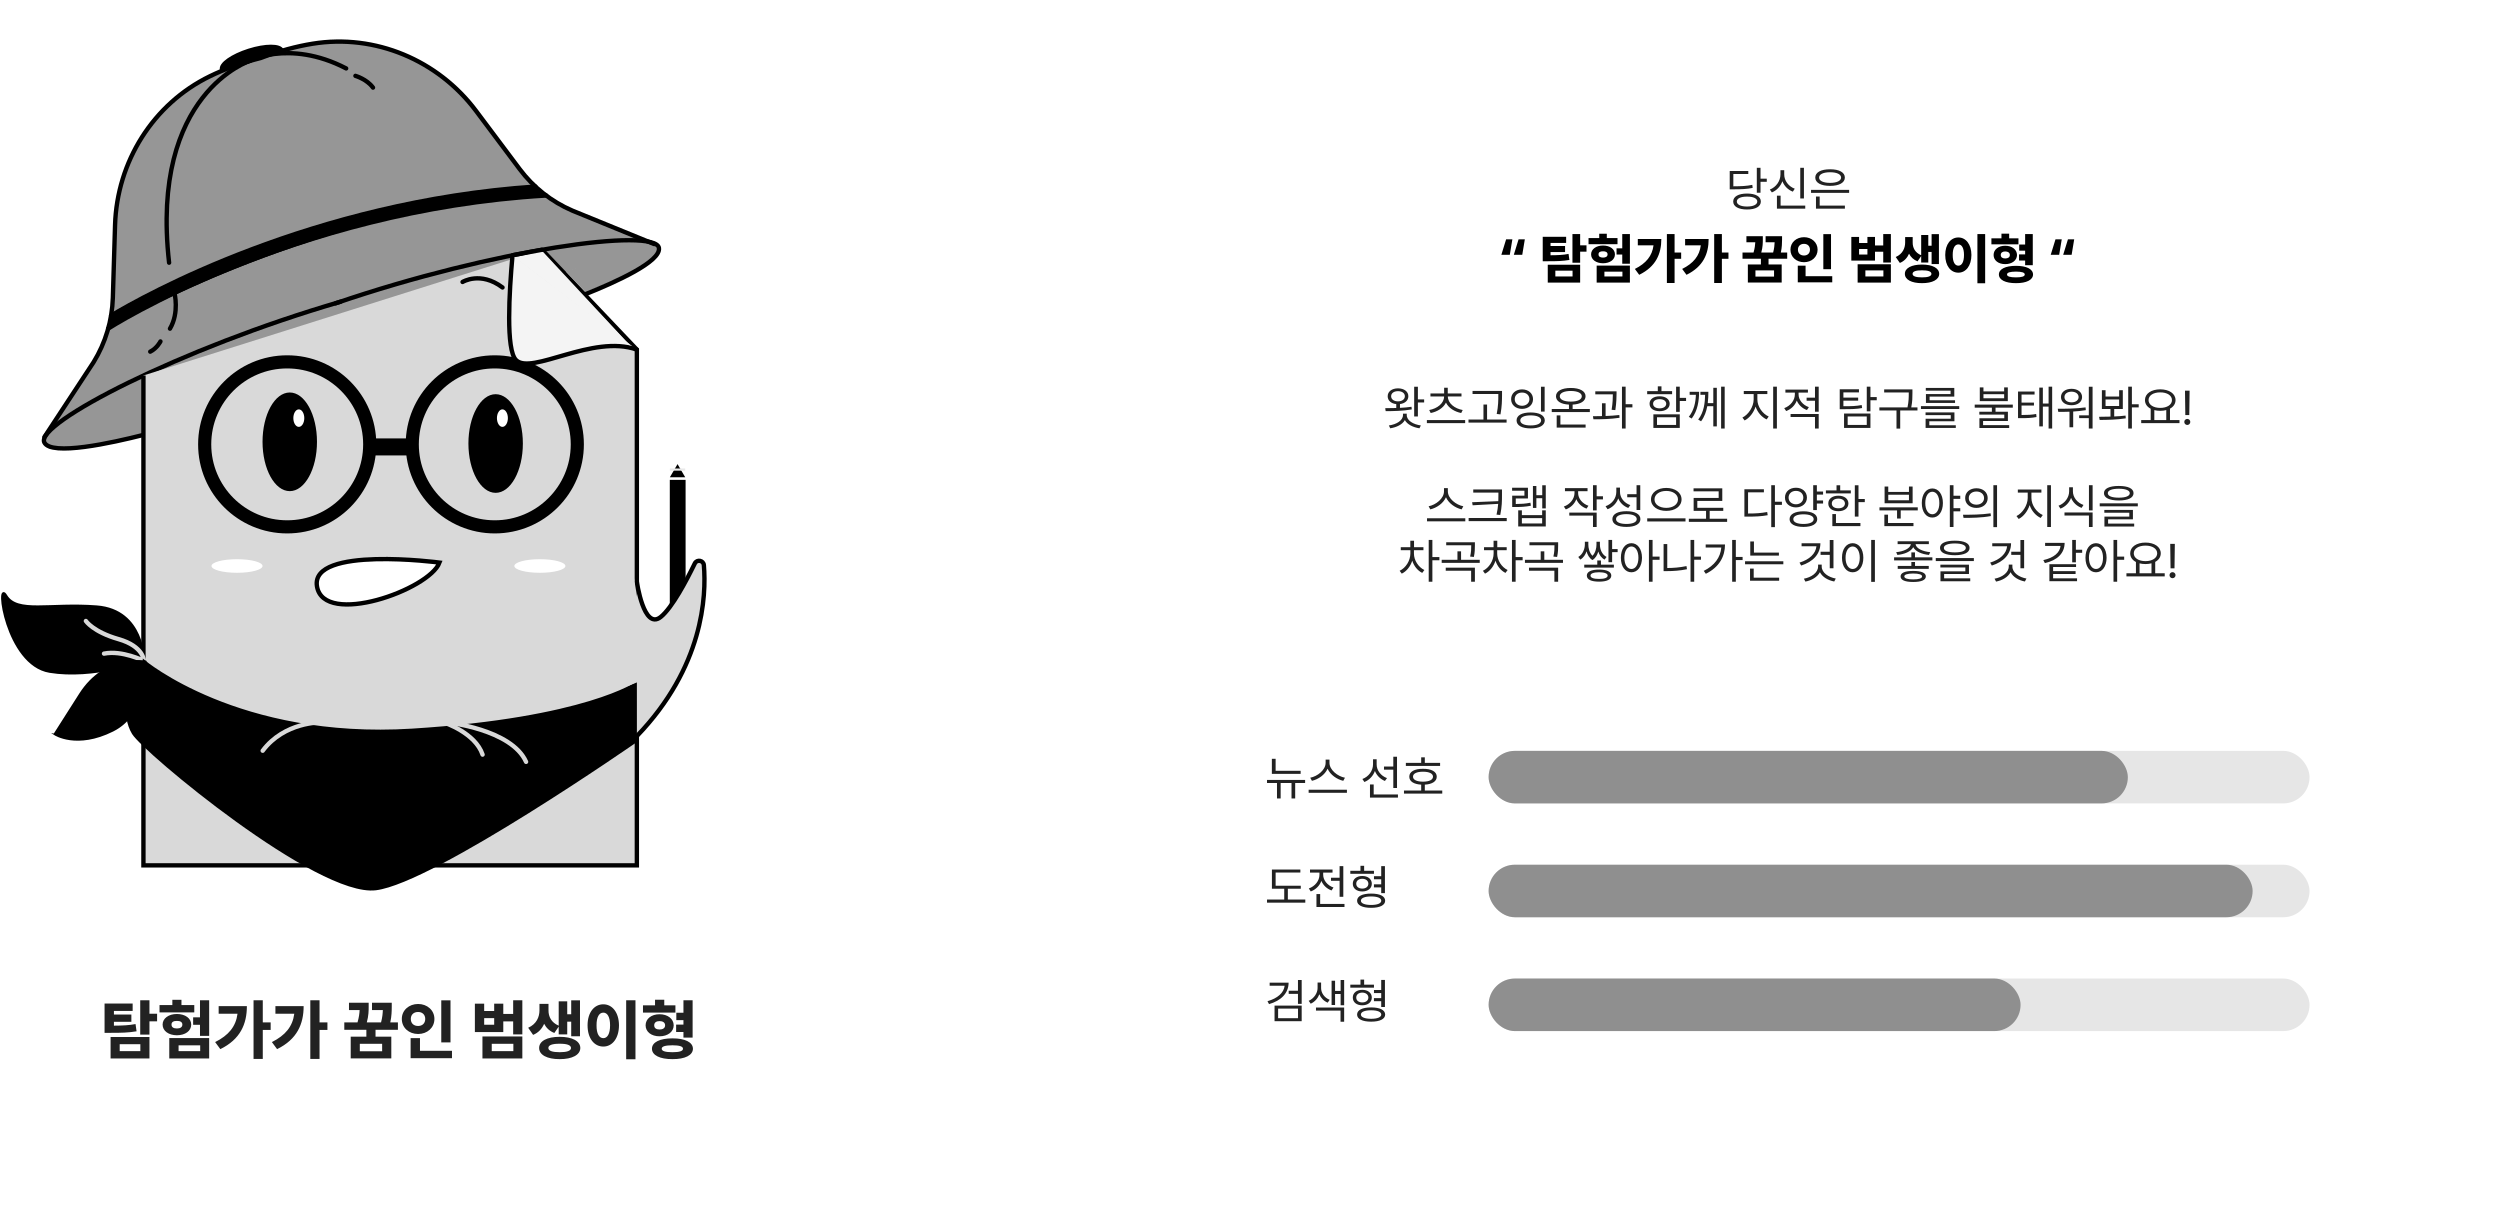 <svg width="1142" height="560" viewBox="0 0 1142 560" fill="none" xmlns="http://www.w3.org/2000/svg">
<g filter="url(#filter0_d_444_5)">
<path fill-rule="evenodd" clip-rule="evenodd" d="M558 0C524.311 0 497 27.311 497 61V237.794L436.636 272.147C433.267 274.065 433.267 278.921 436.636 280.838L497 315.192V491C497 524.689 524.311 552 558 552H1075C1108.69 552 1136 524.689 1136 491V61C1136 27.311 1108.69 0 1075 0H558Z" fill="white"/>
</g>
<path d="M661.378 224.455C661.378 227.721 665.116 230.643 668.446 231.266L667.673 232.684C664.794 232.018 661.754 229.966 660.519 227.141C659.283 229.955 656.254 232.007 653.364 232.684L652.591 231.266C655.899 230.621 659.616 227.742 659.616 224.455V222.994H661.378V224.455ZM669.349 236.744V238.141H651.86V236.744H669.349ZM686.106 223.596V225.959C686.106 228.773 686.106 231.373 685.312 235.24L683.614 235.09C684.033 233.253 684.248 231.663 684.366 230.17L672.7 230.814L672.464 229.418L684.431 228.924C684.463 227.914 684.463 226.937 684.474 225.959V225.014H672.979V223.596H686.106ZM688.276 236.637V238.055H670.874V236.637H688.276ZM706.108 221.662V232.232H704.497V227.57H701.812V232.039H700.243V222.006H701.812V226.217H704.497V221.662H706.108ZM695.194 233.113V235.305H704.454V233.113H706.108V240.482H693.519V233.113H695.194ZM695.194 239.107H704.454V236.68H695.194V239.107ZM697.966 222.801V227.699H692.401V230.234C694.915 230.202 696.838 230.105 699.104 229.633L699.298 231.029C696.827 231.502 694.786 231.609 692.015 231.609H690.769V226.41H696.354V224.176H690.726V222.801H697.966ZM720.89 225.186C720.89 227.721 722.759 230.041 725.595 231.029L724.735 232.34C722.555 231.566 720.89 229.998 720.073 228.021C719.257 230.191 717.506 231.878 715.261 232.705L714.358 231.395C717.216 230.385 719.214 227.914 719.235 225.186V224.369H714.874V222.994H725.187V224.369H720.89V225.186ZM729.354 221.641V226.689H732.233V228.129H729.354V233.156H727.679V221.641H729.354ZM729.354 234.166V240.74H727.679V235.541H716.851V234.166H729.354ZM740.011 224.648C739.989 227.377 741.923 229.783 744.737 230.729L743.792 232.039C741.687 231.244 740.032 229.697 739.216 227.678C738.389 229.966 736.638 231.749 734.339 232.619L733.415 231.244C736.358 230.213 738.313 227.678 738.335 224.713V222.736H740.011V224.648ZM749.271 221.641V232.963H747.573V227.141H743.319V225.744H747.573V221.641H749.271ZM742.933 233.521C746.907 233.521 749.335 234.832 749.335 237.131C749.335 239.408 746.907 240.697 742.933 240.697C738.958 240.697 736.53 239.408 736.53 237.131C736.53 234.832 738.958 233.521 742.933 233.521ZM742.933 234.854C740.011 234.854 738.185 235.713 738.206 237.131C738.185 238.506 740.011 239.344 742.933 239.344C745.854 239.344 747.659 238.506 747.659 237.131C747.659 235.713 745.854 234.854 742.933 234.854ZM761.151 222.887C765.147 222.887 768.134 224.971 768.134 228.129C768.134 231.309 765.147 233.393 761.151 233.371C757.155 233.393 754.169 231.309 754.169 228.129C754.169 224.971 757.155 222.887 761.151 222.887ZM761.151 224.262C758.079 224.24 755.759 225.852 755.78 228.129C755.759 230.449 758.079 231.996 761.151 231.996C764.202 231.996 766.501 230.449 766.501 228.129C766.501 225.852 764.202 224.24 761.151 224.262ZM769.938 236.787V238.205H752.45V236.787H769.938ZM788.952 236.959V238.377H771.464V236.959H779.327V233.35H773.655V227.463H785.085V224.455H773.612V223.059H786.739V228.838H775.331V231.953H787.19V233.35H780.981V236.959H788.952ZM810.78 221.641V229.203H813.981V230.621H810.78V240.783H809.104V221.641H810.78ZM805.753 223.51V224.906H798.513V234.574C801.972 234.574 804.421 234.413 807.257 233.887L807.472 235.348C804.485 235.885 801.972 235.992 798.341 235.992H796.837V223.51H805.753ZM832.78 224.541V225.938H829.944V228.602H832.78V230.02H829.944V232.984H828.269V221.641H829.944V224.541H832.78ZM820.384 222.801C823.284 222.779 825.39 224.627 825.411 227.291C825.39 229.955 823.284 231.76 820.384 231.781C817.483 231.76 815.356 229.955 815.378 227.291C815.356 224.627 817.483 222.779 820.384 222.801ZM820.384 224.24C818.45 224.219 817.011 225.486 817.032 227.291C817.011 229.096 818.45 230.342 820.384 230.363C822.339 230.342 823.757 229.096 823.757 227.291C823.757 225.486 822.339 224.219 820.384 224.24ZM823.821 233.564C827.71 233.586 830.116 234.875 830.116 237.152C830.116 239.387 827.71 240.697 823.821 240.697C819.911 240.697 817.483 239.387 817.483 237.152C817.483 234.875 819.911 233.586 823.821 233.564ZM823.821 234.939C820.942 234.939 819.159 235.756 819.181 237.152C819.159 238.527 820.942 239.344 823.821 239.344C826.722 239.344 828.483 238.527 828.483 237.152C828.483 235.756 826.722 234.939 823.821 234.939ZM848.958 221.662V227.957H851.837V229.375H848.958V235.971H847.282V221.662H848.958ZM845.456 224.004V225.379H834.069V224.004H838.925V221.662H840.601V224.004H845.456ZM839.763 226.432C842.491 226.432 844.339 227.828 844.36 229.998C844.339 232.146 842.491 233.521 839.763 233.521C837.013 233.521 835.144 232.146 835.165 229.998C835.144 227.828 837.013 226.432 839.763 226.432ZM839.763 227.764C837.958 227.764 836.755 228.645 836.776 229.998C836.755 231.352 837.958 232.211 839.763 232.189C841.546 232.211 842.749 231.352 842.771 229.998C842.749 228.645 841.546 227.764 839.763 227.764ZM849.839 238.914V240.332H837.013V234.832H838.667V238.914H849.839ZM876.028 231.76V233.135H868.251V236.873H866.575V233.135H858.54V231.76H876.028ZM874.073 238.914V240.332H860.774V235.111H862.45V238.914H874.073ZM862.558 222.264V224.713H872.011V222.264H873.687V229.891H860.882V222.264H862.558ZM862.558 228.516H872.011V226.002H862.558V228.516ZM882.688 223.123C885.503 223.145 887.501 225.723 887.522 229.783C887.501 233.844 885.503 236.422 882.688 236.422C879.853 236.422 877.876 233.844 877.876 229.783C877.876 225.723 879.853 223.145 882.688 223.123ZM882.688 224.627C880.798 224.648 879.466 226.668 879.466 229.783C879.466 232.898 880.798 234.918 882.688 234.918C884.601 234.918 885.89 232.898 885.89 229.783C885.89 226.668 884.601 224.648 882.688 224.627ZM895.45 226.453V227.893H892.356V232.146H895.45V233.564H892.356V240.74H890.681V221.641H892.356V226.453H895.45ZM902.841 223.037C905.849 223.037 907.976 224.863 907.976 227.527C907.976 230.191 905.849 232.018 902.841 232.018C899.833 232.018 897.663 230.191 897.685 227.527C897.663 224.863 899.833 223.037 902.841 223.037ZM902.841 224.52C900.8 224.52 899.317 225.744 899.339 227.527C899.317 229.311 900.8 230.535 902.841 230.535C904.86 230.535 906.321 229.311 906.321 227.527C906.321 225.744 904.86 224.52 902.841 224.52ZM912.251 221.641V240.783H910.575V221.641H912.251ZM896.696 235.133C900.22 235.133 905.075 235.111 909.308 234.488L909.437 235.734C905.075 236.551 900.37 236.572 896.933 236.572L896.696 235.133ZM927.956 227.506C927.956 230.75 930.319 234.037 933.134 235.262L932.188 236.594C929.954 235.573 928.021 233.371 927.14 230.729C926.237 233.532 924.314 235.971 922.134 237.066L921.124 235.734C923.853 234.424 926.237 230.814 926.259 227.506V225.014H921.747V223.617H932.511V225.014H927.956V227.506ZM936.872 221.641V240.74H935.175V221.641H936.872ZM946.905 224.412C946.884 227.205 948.903 229.676 951.739 230.664L950.88 231.996C948.667 231.19 946.916 229.536 946.067 227.42C945.219 229.687 943.446 231.47 941.212 232.34L940.331 231.008C943.188 229.955 945.187 227.291 945.187 224.412V222.586H946.905V224.412ZM955.907 234.102V240.74H954.231V235.498H943.06V234.102H955.907ZM955.907 221.641V233.156H954.231V221.641H955.907ZM967.853 221.984C972.106 221.984 974.599 223.145 974.599 225.271C974.599 227.441 972.106 228.602 967.853 228.623C963.599 228.602 961.085 227.441 961.085 225.271C961.085 223.145 963.599 221.984 967.853 221.984ZM967.853 223.252C964.673 223.252 962.825 224.025 962.847 225.271C962.825 226.604 964.673 227.334 967.853 227.334C971.011 227.334 972.88 226.604 972.88 225.271C972.88 224.025 971.011 223.252 967.853 223.252ZM976.554 229.912V231.287H959.151V229.912H976.554ZM974.319 232.941V237.217H962.976V239.193H974.899V240.525H961.3V235.971H972.665V234.23H961.257V232.941H974.319ZM645.888 252.871C645.888 255.922 647.886 259.059 650.657 260.391L649.669 261.701C647.563 260.67 645.898 258.586 645.114 256.115C644.276 258.769 642.504 260.992 640.323 262.045L639.356 260.734C642.149 259.424 644.233 256.158 644.255 252.871V251.346H639.872V249.971H644.233V247.006H645.931V249.971H650.228V251.346H645.888V252.871ZM654.31 246.641V254.482H657.511V255.922H654.31V265.74H652.634V246.641H654.31ZM675.944 255.729V257.125H658.563V255.729H665.761V251.861H667.415V255.729H675.944ZM673.731 259.316V265.74H672.013V260.713H660.411V259.316H673.731ZM673.731 247.693V249.133C673.731 250.594 673.731 252.248 673.259 254.418L671.562 254.246C672.056 252.098 672.056 250.572 672.056 249.133V249.068H660.626V247.693H673.731ZM683.915 252.871C683.915 255.922 685.913 259.059 688.685 260.391L687.696 261.701C685.591 260.67 683.926 258.586 683.142 256.115C682.304 258.769 680.531 260.992 678.351 262.045L677.384 260.734C680.177 259.424 682.261 256.158 682.282 252.871V251.346H677.899V249.971H682.261V247.006H683.958V249.971H688.255V251.346H683.915V252.871ZM692.337 246.641V254.482H695.538V255.922H692.337V265.74H690.661V246.641H692.337ZM713.972 255.729V257.125H696.591V255.729H703.788V251.861H705.442V255.729H713.972ZM711.759 259.316V265.74H710.04V260.713H698.438V259.316H711.759ZM711.759 247.693V249.133C711.759 250.594 711.759 252.248 711.286 254.418L709.589 254.246C710.083 252.098 710.083 250.572 710.083 249.133V249.068H698.653V247.693H711.759ZM736.423 246.641V250.809H738.937V252.227H736.423V256.824H734.747V246.641H736.423ZM725.552 248.789C725.552 250.196 725.949 252.42 727.442 253.902C728.86 252.463 729.269 250.271 729.269 248.811V247.479H729.634V247.457H730.837V248.789C730.837 250.809 731.675 253.279 733.888 254.418L732.964 255.621C731.471 254.837 730.579 253.473 730.106 251.947C729.666 253.483 728.86 254.966 727.421 255.836C725.96 254.944 725.144 253.387 724.735 251.84C724.23 253.365 723.339 254.805 721.878 255.621L720.954 254.418C723.103 253.193 723.94 250.594 723.962 248.789V247.457H725.552V248.789ZM737.218 257.941V259.273H723.683V257.941H729.634V256.029H731.31V257.941H737.218ZM730.472 260.176C733.974 260.176 736.036 261.164 736.036 262.926C736.036 264.752 733.974 265.697 730.472 265.697C726.905 265.697 724.843 264.752 724.864 262.926C724.843 261.164 726.905 260.176 730.472 260.176ZM730.472 261.4C727.937 261.422 726.519 261.98 726.54 262.926C726.519 263.914 727.937 264.473 730.472 264.451C732.942 264.473 734.382 263.914 734.382 262.926C734.382 261.98 732.942 261.422 730.472 261.4ZM745.231 248.123C748.046 248.145 750.044 250.723 750.065 254.783C750.044 258.844 748.046 261.422 745.231 261.422C742.396 261.422 740.419 258.844 740.419 254.783C740.419 250.723 742.396 248.145 745.231 248.123ZM745.231 249.627C743.341 249.648 742.009 251.668 742.009 254.783C742.009 257.898 743.341 259.918 745.231 259.918C747.144 259.918 748.433 257.898 748.433 254.783C748.433 251.668 747.144 249.648 745.231 249.627ZM754.899 246.641V254.268H758.101V255.729H754.899V265.74H753.224V246.641H754.899ZM777.007 254.268V255.686H773.913V265.74H772.237V246.641H773.913V254.268H777.007ZM761.603 248.531V259.467C764.396 259.456 767.242 259.241 770.39 258.586L770.604 260.025C767.317 260.691 764.353 260.885 761.452 260.885H759.927V248.531H761.603ZM792.927 246.641V254.418H796.021V255.836H792.927V265.74H791.251V246.641H792.927ZM787.985 248.703C787.985 254.117 785.45 259.037 779.22 262.109L778.274 260.777C783.216 258.317 785.901 254.644 786.288 250.121H779.155V248.703H787.985ZM812.606 252.441V253.795H799.522V247.35H801.198V252.441H812.606ZM814.626 256.395V257.77H797.138V256.395H814.626ZM812.714 263.871V265.268H799.415V259.725H801.091V263.871H812.714ZM837.528 246.662V259.596H835.831V253.451H831.642V252.033H835.831V246.662H837.528ZM831.556 248.166C831.534 253.064 828.269 256.588 822.769 258.35L822.017 256.996C826.582 255.589 829.396 252.936 829.751 249.541H822.962V248.166H831.556ZM832.157 258.801C832.157 261.594 835.208 263.678 838.581 264.279L837.872 265.633C835.058 265.085 832.469 263.613 831.341 261.379C830.17 263.624 827.549 265.117 824.702 265.676L824.015 264.344C827.388 263.764 830.481 261.615 830.503 258.801V257.92H832.157V258.801ZM856.456 246.641V265.783H854.759V246.641H856.456ZM846.294 248.123C849.13 248.145 851.171 250.723 851.171 254.783C851.171 258.844 849.13 261.422 846.294 261.422C843.437 261.422 841.417 258.844 841.417 254.783C841.417 250.723 843.437 248.145 846.294 248.123ZM846.294 249.627C844.382 249.648 843.05 251.668 843.05 254.783C843.05 257.898 844.382 259.918 846.294 259.918C848.206 259.918 849.538 257.898 849.538 254.783C849.538 251.668 848.206 249.648 846.294 249.627ZM874.761 252.334V254.59H882.71V255.986H865.222V254.59H873.106V252.334H874.761ZM881.099 247.242V248.574H875.062C875.201 250.529 878.402 251.958 881.722 252.227L881.163 253.494C877.983 253.193 874.986 251.958 873.966 249.949C872.924 251.958 869.927 253.193 866.726 253.494L866.167 252.227C869.465 251.958 872.666 250.529 872.849 248.574H866.833V247.242H881.099ZM881.056 258.521V259.854H866.876V258.521H873.106V256.717H874.782V258.521H881.056ZM873.944 260.799C877.618 260.799 879.724 261.658 879.724 263.312C879.724 264.988 877.618 265.848 873.944 265.848C870.228 265.848 868.187 264.988 868.187 263.312C868.187 261.658 870.228 260.799 873.944 260.799ZM873.944 261.98C871.366 262.002 869.884 262.432 869.884 263.312C869.884 264.193 871.366 264.688 873.944 264.666C876.544 264.688 877.983 264.193 878.005 263.312C877.983 262.432 876.544 262.002 873.944 261.98ZM892.958 246.984C897.212 246.984 899.704 248.145 899.704 250.271C899.704 252.441 897.212 253.602 892.958 253.623C888.704 253.602 886.19 252.441 886.19 250.271C886.19 248.145 888.704 246.984 892.958 246.984ZM892.958 248.252C889.778 248.252 887.931 249.025 887.952 250.271C887.931 251.604 889.778 252.334 892.958 252.334C896.116 252.334 897.985 251.604 897.985 250.271C897.985 249.025 896.116 248.252 892.958 248.252ZM901.659 254.912V256.287H884.257V254.912H901.659ZM899.425 257.941V262.217H888.081V264.193H900.005V265.525H886.405V260.971H897.771V259.23H886.362V257.941H899.425ZM924.626 246.662V259.596H922.929V253.451H918.739V252.033H922.929V246.662H924.626ZM918.653 248.166C918.632 253.064 915.366 256.588 909.866 258.35L909.114 256.996C913.68 255.589 916.494 252.936 916.849 249.541H910.06V248.166H918.653ZM919.255 258.801C919.255 261.594 922.306 263.678 925.679 264.279L924.97 265.633C922.155 265.085 919.566 263.613 918.438 261.379C917.268 263.624 914.646 265.117 911.8 265.676L911.112 264.344C914.485 263.764 917.579 261.615 917.601 258.801V257.92H919.255V258.801ZM948.259 246.641V251.109H951.138V252.506H948.259V256.867H946.583V246.641H948.259ZM943.124 247.994C943.103 252.764 939.729 255.943 934.101 257.232L933.392 255.857C938.258 254.794 940.976 252.377 941.255 249.369H934.208V247.994H943.124ZM948.345 257.727V259.016H937.86V260.906H948.13V262.195H937.86V264.172H948.796V265.482H936.163V257.727H948.345ZM957.454 248.123C960.269 248.145 962.267 250.723 962.288 254.783C962.267 258.844 960.269 261.422 957.454 261.422C954.618 261.422 952.642 258.844 952.642 254.783C952.642 250.723 954.618 248.145 957.454 248.123ZM957.454 249.627C955.563 249.648 954.231 251.668 954.231 254.783C954.231 257.898 955.563 259.918 957.454 259.918C959.366 259.918 960.655 257.898 960.655 254.783C960.655 251.668 959.366 249.648 957.454 249.627ZM967.122 246.641V254.268H970.323V255.729H967.122V265.74H965.446V246.641H967.122ZM988.843 261.873V263.291H971.354V261.873H975.694V256.717C974.062 255.868 973.073 254.493 973.073 252.764C973.073 249.799 975.974 247.865 980.056 247.844C984.138 247.865 987.038 249.799 987.038 252.764C987.038 254.461 986.082 255.825 984.503 256.674V261.873H988.843ZM980.056 249.24C976.919 249.219 974.706 250.637 974.706 252.764C974.706 254.891 976.919 256.33 980.056 256.33C983.171 256.33 985.405 254.891 985.405 252.764C985.405 250.637 983.171 249.219 980.056 249.24ZM977.349 261.873H982.806V257.318C981.979 257.544 981.055 257.662 980.056 257.662C979.078 257.662 978.165 257.555 977.349 257.34V261.873ZM993.462 248.445L993.312 259.617H991.507L991.356 248.445H993.462ZM992.409 264.129C991.657 264.129 991.013 263.506 991.034 262.732C991.013 261.98 991.657 261.357 992.409 261.357C993.161 261.357 993.784 261.98 993.784 262.732C993.784 263.506 993.161 264.129 992.409 264.129Z" fill="#222222"/>
<path d="M647.692 176.662V182.441H650.55V183.859H647.692V190.24H645.995V176.662H647.692ZM642.601 189.596C642.601 192.109 645.587 193.871 649.046 194.344L648.401 195.654C645.501 195.192 642.869 193.936 641.741 191.895C640.603 193.936 637.96 195.192 635.06 195.654L634.437 194.344C637.896 193.871 640.882 192.109 640.882 189.596V188.951H642.601V189.596ZM632.761 186.459C634.254 186.459 635.994 186.448 637.81 186.373V184.59C635.446 184.343 633.878 182.957 633.899 181.002C633.878 178.854 635.812 177.414 638.604 177.393C641.397 177.414 643.331 178.854 643.331 181.002C643.331 182.925 641.806 184.3 639.507 184.568V186.309C641.301 186.212 643.105 186.062 644.771 185.814L644.899 187.018C640.86 187.748 636.284 187.812 632.976 187.812L632.761 186.459ZM638.604 178.682C636.757 178.682 635.468 179.605 635.468 181.002C635.468 182.398 636.757 183.344 638.604 183.344C640.452 183.344 641.741 182.398 641.741 181.002C641.741 179.605 640.452 178.682 638.604 178.682ZM669.284 191.873V193.291H651.796V191.873H669.284ZM661.378 181.109C661.378 184.268 664.536 186.652 668.167 187.297L667.479 188.672C664.461 188.06 661.711 186.405 660.519 183.902C659.305 186.405 656.555 188.06 653.536 188.672L652.87 187.297C656.479 186.652 659.659 184.268 659.659 181.109H653.429V179.734H659.681V177.113H661.335V179.734H667.608V181.109H661.378ZM686.128 178.574V180.486C686.106 182.828 686.106 185.449 685.419 189.295L683.7 189.102C684.431 185.449 684.431 182.764 684.431 180.486V179.971H672.657V178.574H686.128ZM688.212 191.637V193.033H670.81V191.637H677.642V184.805H679.296V191.637H688.212ZM705.593 176.662V188.027H703.917V176.662H705.593ZM699.212 188.414C703.187 188.414 705.636 189.746 705.657 192.045C705.636 194.365 703.187 195.697 699.212 195.697C695.194 195.697 692.767 194.365 692.767 192.045C692.767 189.746 695.194 188.414 699.212 188.414ZM699.212 189.746C696.247 189.746 694.464 190.605 694.464 192.045C694.464 193.484 696.247 194.344 699.212 194.344C702.155 194.344 703.981 193.484 703.981 192.045C703.981 190.605 702.155 189.746 699.212 189.746ZM695.28 177.865C698.181 177.887 700.286 179.691 700.286 182.334C700.286 184.977 698.181 186.76 695.28 186.781C692.38 186.76 690.274 184.977 690.274 182.334C690.274 179.691 692.38 177.887 695.28 177.865ZM695.28 179.326C693.325 179.305 691.907 180.529 691.929 182.334C691.907 184.117 693.325 185.342 695.28 185.363C697.214 185.342 698.632 184.117 698.632 182.334C698.632 180.529 697.214 179.305 695.28 179.326ZM726.239 186.824V188.221H708.837V186.824H716.7V184.826C713.037 184.644 710.771 183.258 710.771 181.002C710.771 178.66 713.392 177.221 717.538 177.221C721.642 177.221 724.284 178.66 724.284 181.002C724.284 183.258 721.996 184.644 718.376 184.826V186.824H726.239ZM724.306 193.914V195.332H711.093V189.768H712.79V193.914H724.306ZM717.538 178.596C714.466 178.596 712.489 179.541 712.511 181.002C712.489 182.549 714.466 183.451 717.538 183.451C720.589 183.451 722.565 182.549 722.565 181.002C722.565 179.541 720.589 178.596 717.538 178.596ZM738.442 178.768V179.756C738.421 181.26 738.421 183.795 737.884 187.34L736.187 187.189C736.702 183.988 736.745 181.668 736.745 180.143H728.731V178.768H738.442ZM733.437 184.225V190.025C735.553 189.95 737.723 189.811 739.71 189.574L739.796 190.842C735.778 191.465 731.288 191.551 727.872 191.529L727.657 190.133C728.914 190.122 730.311 190.111 731.782 190.068V184.225H733.437ZM742.589 176.641V184.633H745.683V186.094H742.589V195.74H740.913V176.641H742.589ZM767.317 176.641V181.732H770.196V183.172H767.317V188.156H765.642V176.641H767.317ZM767.317 189.252V195.482H755.265V189.252H767.317ZM756.919 190.605V194.107H765.642V190.605H756.919ZM763.815 178.682V180.078H752.429V178.682H757.284V176.49H758.96V178.682H763.815ZM758.122 181.023C760.872 181.023 762.698 182.377 762.72 184.418C762.698 186.502 760.872 187.834 758.122 187.834C755.351 187.834 753.503 186.502 753.524 184.418C753.503 182.377 755.351 181.023 758.122 181.023ZM758.122 182.334C756.317 182.334 755.114 183.172 755.136 184.418C755.114 185.729 756.317 186.523 758.122 186.545C759.905 186.523 761.108 185.729 761.13 184.418C761.108 183.172 759.905 182.334 758.122 182.334ZM776.147 178.961C776.126 182.979 775.567 187.49 772.774 191.186L771.442 190.412C773.838 187.415 774.547 183.881 774.687 180.357H771.829V178.961H776.147ZM780.38 178.961C780.369 180.519 780.337 182.312 780.101 184.16H782.636V177.156H784.247V194.773H782.636V185.557H779.886C779.445 187.941 778.607 190.358 777.05 192.453L775.739 191.658C778.382 188.285 778.822 183.924 778.897 180.357H776.749V178.961H780.38ZM787.835 176.641V195.74H786.202V176.641H787.835ZM802.767 182.506C802.767 185.75 805.13 189.037 807.944 190.262L806.999 191.594C804.765 190.573 802.831 188.371 801.95 185.729C801.048 188.532 799.125 190.971 796.944 192.066L795.935 190.734C798.663 189.424 801.048 185.814 801.069 182.506V180.014H796.558V178.617H807.321V180.014H802.767V182.506ZM811.683 176.641V195.74H809.985V176.641H811.683ZM821.587 180.164C821.587 182.656 823.499 185.02 826.292 185.986L825.411 187.318C823.252 186.545 821.587 184.944 820.771 182.979C819.943 185.181 818.182 186.942 815.915 187.77L815.034 186.438C817.849 185.428 819.89 182.871 819.89 180.186V179.348H815.571V177.973H825.862V179.348H821.587V180.164ZM830.782 189.102V195.74H829.085V190.498H817.935V189.102H830.782ZM830.782 176.641V188.092H829.085V183.064H825.261V181.646H829.085V176.641H830.782ZM849.173 177.822V179.24H842.062V181.625H848.808V183.021H842.062V185.557C845.778 185.578 847.916 185.503 850.419 185.02L850.612 186.395C847.97 186.867 845.778 186.932 841.825 186.91H840.386V177.822H849.173ZM854.415 188.887V195.482H842.362V188.887H854.415ZM844.017 190.24V194.107H852.739V190.24H844.017ZM854.415 176.641V181.389H857.294V182.828H854.415V187.898H852.739V176.641H854.415ZM873.601 177.887V179.562C873.601 181.378 873.601 183.344 873.063 186.094H875.899V187.49H868.015V195.783H866.317V187.49H858.497V186.094H871.345C871.925 183.344 871.925 181.335 871.925 179.562V179.283H860.688V177.887H873.601ZM894.978 185.514V186.846H877.489V185.514H894.978ZM892.786 188.371V192.432H881.313V194.258H893.409V195.482H879.616V191.271H891.11V189.639H879.595V188.371H892.786ZM892.722 177.221V181.174H881.442V182.85H893.065V184.074H879.767V180.014H891.024V178.445H879.702V177.221H892.722ZM906.042 176.963V178.789H915.495V176.963H917.171V183.236H904.366V176.963H906.042ZM906.042 181.926H915.495V180.078H906.042V181.926ZM919.448 184.826V186.223H911.563V188.092H917.214V192.324H905.87V194.193H917.794V195.525H904.194V191.078H915.56V189.381H904.151V188.092H909.888V186.223H902.046V184.826H919.448ZM929.396 178.854V180.229H923.444V183.902H929.116V185.256H923.444V189.574C926.28 189.563 928.031 189.488 930.126 189.102L930.276 190.498C928.042 190.928 926.194 191.014 923.058 191.014H921.833V178.854H929.396ZM937.431 176.641V195.74H935.798V185.729H933.177V194.773H931.544V177.049H933.177V184.332H935.798V176.641H937.431ZM955.886 176.662V195.762H954.167V191.014H949.763V189.725H954.167V176.662H955.886ZM939.987 186.717C943.64 186.717 948.474 186.695 952.685 186.094L952.792 187.361C950.901 187.684 948.936 187.877 947.034 187.984V195.16H945.337V188.07C943.5 188.146 941.76 188.156 940.224 188.156L939.987 186.717ZM946.282 177.607C949.118 177.607 951.095 179.133 951.095 181.367C951.095 183.645 949.118 185.105 946.282 185.105C943.425 185.105 941.448 183.645 941.448 181.367C941.448 179.133 943.425 177.607 946.282 177.607ZM946.282 178.918C944.349 178.918 943.017 179.928 943.038 181.367C943.017 182.828 944.349 183.795 946.282 183.795C948.151 183.795 949.505 182.828 949.505 181.367C949.505 179.928 948.151 178.918 946.282 178.918ZM961.815 178.23V181.152H968.024V178.23H969.7V186.824H965.769V190.24C967.53 190.176 969.303 190.047 970.946 189.832L971.054 191.1C967.015 191.744 962.481 191.809 959.13 191.83L958.851 190.391C960.408 190.38 962.202 190.369 964.071 190.305V186.824H960.14V178.23H961.815ZM961.815 185.449H968.024V182.463H961.815V185.449ZM973.847 176.641V184.676H976.962V186.094H973.847V195.74H972.171V176.641H973.847ZM995.589 191.873V193.291H978.101V191.873H982.44V186.717C980.808 185.868 979.819 184.493 979.819 182.764C979.819 179.799 982.72 177.865 986.802 177.844C990.884 177.865 993.784 179.799 993.784 182.764C993.784 184.461 992.828 185.825 991.249 186.674V191.873H995.589ZM986.802 179.24C983.665 179.219 981.452 180.637 981.452 182.764C981.452 184.891 983.665 186.33 986.802 186.33C989.917 186.33 992.151 184.891 992.151 182.764C992.151 180.637 989.917 179.219 986.802 179.24ZM984.095 191.873H989.552V187.318C988.725 187.544 987.801 187.662 986.802 187.662C985.824 187.662 984.911 187.555 984.095 187.34V191.873ZM1000.21 178.445L1000.06 189.617H998.253L998.103 178.445H1000.21ZM999.155 194.129C998.403 194.129 997.759 193.506 997.78 192.732C997.759 191.98 998.403 191.357 999.155 191.357C999.907 191.357 1000.53 191.98 1000.53 192.732C1000.53 193.506 999.907 194.129 999.155 194.129Z" fill="#222222"/>
<path d="M60.596 458.412V461.781H52.041V463.451H60.01V466.762H52.041V468.52C56.128 468.49 58.911 468.373 61.914 467.787L62.383 471.098C58.779 471.713 55.469 471.83 50.078 471.801H47.764V458.412H60.596ZM68.272 473.705V483.52H50.518V473.705H68.272ZM54.678 476.986V480.15H64.111V476.986H54.678ZM68.272 456.918V463.07H71.758V466.557H68.272V472.621H64.053V456.918H68.272ZM95.547 456.918V473.178H91.357V468.139H88.223V464.711H91.357V456.918H95.547ZM95.547 474.203V483.52H77.324V474.203H95.547ZM81.572 477.514V480.15H91.445V477.514H81.572ZM88.75 459.115V462.455H72.871V459.115H78.731V456.713H82.891V459.115H88.75ZM80.811 463.188C84.648 463.188 87.344 465.209 87.344 468.021C87.344 470.951 84.619 472.885 80.811 472.914C77.031 472.885 74.277 470.951 74.277 468.021C74.277 465.209 77.031 463.188 80.811 463.188ZM80.811 466.352C79.258 466.322 78.32 466.879 78.35 468.021C78.32 469.223 79.258 469.809 80.811 469.809C82.334 469.809 83.301 469.223 83.301 468.021C83.301 466.879 82.334 466.322 80.811 466.352ZM120.039 456.918V467.025H123.643V470.482H120.039V483.725H115.82V456.918H120.039ZM112.773 459.613C112.773 467.787 109.785 474.76 100.645 479.242L98.272 476.02C104.438 472.929 107.749 468.915 108.496 463.07H99.883V459.613H112.773ZM145.967 456.918V467.025H149.57V470.482H145.967V483.725H141.748V456.918H145.967ZM138.701 459.613C138.701 467.787 135.713 474.76 126.572 479.242L124.199 476.02C130.366 472.929 133.677 468.915 134.424 463.07H125.811V459.613H138.701ZM168.408 458.061V459.789C168.408 461.591 168.408 463.949 167.559 467.025H174.062C174.678 464.726 174.824 462.953 174.883 461.4H169.932V458.061H178.955V459.877C178.926 461.796 178.926 464.11 178.281 467.025H181.768V470.424H171.543V473.559H178.75V483.49H160.205V473.559H167.354V470.424H157.275V467.025H163.311C163.999 464.682 164.204 462.895 164.277 461.4H159.414V458.061H168.408ZM164.365 476.811V480.209H174.561V476.811H164.365ZM205.791 456.947V476.166H201.572V456.947H205.791ZM206.465 480.004V483.373H187.568V474.232H191.846V480.004H206.465ZM190.996 458.617C195.156 458.617 198.438 461.488 198.438 465.443C198.438 469.486 195.156 472.328 190.996 472.328C186.836 472.328 183.525 469.486 183.555 465.443C183.525 461.488 186.836 458.617 190.996 458.617ZM190.996 462.279C189.092 462.25 187.656 463.422 187.656 465.443C187.656 467.553 189.092 468.666 190.996 468.666C192.812 468.666 194.248 467.553 194.248 465.443C194.248 463.422 192.812 462.25 190.996 462.279ZM221.172 458.471V461.811H225.742V458.471H229.902V463.158H234.414V456.918H238.604V472.504H234.414V466.586H229.902V471.449H216.924V458.471H221.172ZM221.172 468.109H225.742V465.092H221.172V468.109ZM238.604 473.471V483.52H220.381V473.471H238.604ZM224.629 476.811V480.15H234.502V476.811H224.629ZM250.557 461.547C250.527 464.359 251.816 467.099 255.215 468.52V457.416H259.111V463.305H260.928V456.947H264.941V473.354H260.928V466.703H259.111V472.504H255.215V468.959L253.223 471.859C251.025 471.01 249.517 469.53 248.564 467.67C247.598 469.896 245.972 471.742 243.525 472.738L241.27 469.486C245.107 467.787 246.426 464.535 246.426 461.547V458.559H250.557V461.547ZM255.654 473.617C261.367 473.617 265.059 475.551 265.088 478.715C265.059 481.879 261.367 483.842 255.654 483.812C249.941 483.842 246.25 481.879 246.279 478.715C246.25 475.551 249.941 473.617 255.654 473.617ZM255.654 476.781C252.344 476.752 250.469 477.396 250.498 478.715C250.469 480.033 252.344 480.648 255.654 480.648C258.965 480.648 260.811 480.033 260.84 478.715C260.811 477.396 258.965 476.752 255.654 476.781ZM290.283 456.918V483.871H286.035V456.918H290.283ZM275.605 458.764C279.678 458.764 282.725 462.484 282.754 468.373C282.725 474.35 279.678 478.07 275.605 478.07C271.445 478.07 268.398 474.35 268.398 468.373C268.398 462.484 271.445 458.764 275.605 458.764ZM275.605 462.572C273.701 462.572 272.471 464.535 272.5 468.373C272.471 472.27 273.701 474.232 275.605 474.232C277.451 474.232 278.682 472.27 278.682 468.373C278.682 464.535 277.451 462.572 275.605 462.572ZM308.535 459.232V462.543H293.711V459.232H299.219V456.684H303.438V459.232H308.535ZM301.27 463.305C304.99 463.305 307.715 465.385 307.744 468.373C307.715 471.361 304.99 473.383 301.27 473.383C297.549 473.383 294.912 471.361 294.912 468.373C294.912 465.385 297.549 463.305 301.27 463.305ZM301.27 466.439C299.805 466.439 298.838 467.084 298.838 468.373C298.838 469.662 299.805 470.277 301.27 470.277C302.764 470.277 303.818 469.662 303.818 468.373C303.818 467.084 302.764 466.439 301.27 466.439ZM316.387 456.918V473.969H312.197V471.42H308.857V468.051H312.197V466H308.945V462.631H312.197V456.918H316.387ZM307.188 474.32C312.93 474.32 316.504 476.078 316.533 479.066C316.504 482.025 312.93 483.842 307.188 483.812C301.416 483.842 297.812 482.025 297.812 479.066C297.812 476.078 301.416 474.32 307.188 474.32ZM307.188 477.484C303.965 477.514 302.266 477.953 302.266 479.066C302.266 480.15 303.965 480.648 307.188 480.648C310.322 480.648 311.992 480.15 311.992 479.066C311.992 477.953 310.322 477.514 307.188 477.484Z" fill="#222222"/>
<path d="M594.135 352.107V353.504H580.986V346.629H582.705V352.107H594.135ZM596.176 356.275V357.672H591.643V364.74H589.967V357.672H585.004V364.74H583.328V357.672H578.773V356.275H596.176ZM607.305 348.455C607.305 351.721 611.043 354.643 614.373 355.266L613.6 356.684C610.721 356.018 607.681 353.966 606.445 351.141C605.21 353.955 602.181 356.007 599.291 356.684L598.518 355.266C601.826 354.621 605.543 351.742 605.543 348.455V346.994H607.305V348.455ZM615.275 360.744V362.141H597.787V360.744H615.275ZM628.854 349.25C628.854 351.914 630.787 354.428 633.58 355.438L632.635 356.748C630.54 355.91 628.875 354.245 628.059 352.172C627.242 354.481 625.502 356.318 623.246 357.221L622.344 355.846C625.201 354.793 627.178 352.129 627.199 349.186V346.822H628.854V349.25ZM638.156 345.662V359.971H636.459V351.57H632.205V350.152H636.459V345.662H638.156ZM638.586 362.914V364.332H625.803V358.338H627.5V362.914H638.586ZM657.836 348.477V349.873H642.195V348.477H649.199V345.963H650.854V348.477H657.836ZM658.824 361.109V362.506H641.336V361.109H649.199V358.424C645.805 358.241 643.742 356.92 643.764 354.771C643.742 352.494 646.148 351.162 650.037 351.184C653.883 351.162 656.311 352.494 656.311 354.771C656.311 356.92 654.227 358.241 650.854 358.424V361.109H658.824ZM650.037 352.516C647.18 352.516 645.439 353.354 645.461 354.771C645.439 356.232 647.18 357.049 650.037 357.07C652.852 357.049 654.592 356.232 654.592 354.771C654.592 353.354 652.852 352.516 650.037 352.516Z" fill="#222222"/>
<path d="M594.199 404.6V405.975H588.291V410.916H596.262V412.334H578.773V410.916H586.637V405.975H581.008V397.209H594.006V398.584H582.705V404.6H594.199ZM613.621 395.662V409.67H611.924V402.344H607.992V400.947H611.924V395.662H613.621ZM614.158 412.914V414.332H601.354V408.402H603.051V412.914H614.158ZM604.426 399.594C604.426 402.064 606.338 404.471 609.131 405.416L608.25 406.77C606.091 405.996 604.426 404.385 603.609 402.408C602.782 404.61 601.021 406.372 598.754 407.221L597.873 405.846C600.688 404.857 602.729 402.344 602.729 399.594V398.605H598.41V397.209H608.701V398.605H604.426V399.594ZM627.629 397.789V399.164H616.822V397.789H621.463V395.49H623.139V397.789H627.629ZM622.279 400.152C624.836 400.152 626.641 401.549 626.641 403.676C626.641 405.824 624.836 407.221 622.279 407.221C619.701 407.221 617.939 405.824 617.961 403.676C617.939 401.549 619.701 400.152 622.279 400.152ZM622.279 401.42C620.625 401.441 619.529 402.344 619.529 403.676C619.529 405.029 620.625 405.91 622.279 405.91C623.934 405.91 625.051 405.029 625.072 403.676C625.051 402.344 623.934 401.441 622.279 401.42ZM632.635 395.641V407.994H630.938V405.352H627.607V403.955H630.938V401.635H627.629V400.238H630.938V395.641H632.635ZM626.34 408.188C630.314 408.188 632.742 409.369 632.742 411.453C632.742 413.494 630.314 414.697 626.34 414.697C622.322 414.697 619.916 413.494 619.916 411.453C619.916 409.369 622.322 408.188 626.34 408.188ZM626.34 409.498C623.439 409.498 621.656 410.207 621.656 411.453C621.656 412.656 623.439 413.387 626.34 413.387C629.197 413.387 630.959 412.656 630.959 411.453C630.959 410.207 629.197 409.498 626.34 409.498Z" fill="#222222"/>
<path d="M588.635 448.887C588.613 453.678 585.197 457.115 579.697 458.684L578.988 457.352C583.554 456.062 586.465 453.527 586.83 450.283H579.977V448.887H588.635ZM594.607 447.662V458.555H592.91V454H588.678V452.582H592.91V447.662H594.607ZM594.607 459.371V466.482H582.211V459.371H594.607ZM583.844 460.725V465.107H592.932V460.725H583.844ZM603.48 451.379C603.48 453.549 604.941 455.74 607.391 456.707L606.488 458.018C604.684 457.266 603.362 455.869 602.686 454.172C601.977 456.03 600.602 457.652 598.732 458.49L597.809 457.18C600.322 456.062 601.869 453.549 601.869 451.379V448.822H603.48V451.379ZM614.008 447.662V459.199H612.396V454.064H609.861V459.092H608.271V448.006H609.861V452.646H612.396V447.662H614.008ZM614.008 460.252V466.74H612.354V461.648H601.139V460.252H614.008ZM627.629 449.789V451.164H616.822V449.789H621.463V447.49H623.139V449.789H627.629ZM622.279 452.152C624.836 452.152 626.641 453.549 626.641 455.676C626.641 457.824 624.836 459.221 622.279 459.221C619.701 459.221 617.939 457.824 617.961 455.676C617.939 453.549 619.701 452.152 622.279 452.152ZM622.279 453.42C620.625 453.441 619.529 454.344 619.529 455.676C619.529 457.029 620.625 457.91 622.279 457.91C623.934 457.91 625.051 457.029 625.072 455.676C625.051 454.344 623.934 453.441 622.279 453.42ZM632.635 447.641V459.994H630.938V457.352H627.607V455.955H630.938V453.635H627.629V452.238H630.938V447.641H632.635ZM626.34 460.188C630.314 460.188 632.742 461.369 632.742 463.453C632.742 465.494 630.314 466.697 626.34 466.697C622.322 466.697 619.916 465.494 619.916 463.453C619.916 461.369 622.322 460.188 626.34 460.188ZM626.34 461.498C623.439 461.498 621.656 462.207 621.656 463.453C621.656 464.656 623.439 465.387 626.34 465.387C629.197 465.387 630.959 464.656 630.959 463.453C630.959 462.207 629.197 461.498 626.34 461.498Z" fill="#222222"/>
<rect x="680" y="343" width="375" height="24" rx="12" fill="#E6E6E6"/>
<rect x="680" y="395" width="375" height="24" rx="12" fill="#E6E6E6"/>
<rect x="680" y="447" width="375" height="24" rx="12" fill="#E6E6E6"/>
<rect x="680" y="343" width="292" height="24" rx="12" fill="#8F8F8F"/>
<rect x="680" y="395" width="349" height="24" rx="12" fill="#8F8F8F"/>
<rect x="680" y="447" width="243" height="24" rx="12" fill="#8F8F8F"/>
<path d="M20 201.842L21.5 198.684L65 185V198.684L36 205H22.5L20 201.842Z" fill="#969696"/>
<path d="M267.5 133.5L258.5 124L297 111L299.5 112L300.5 114C300.333 114.333 299.6 115.7 298 118.5C296.4 121.3 277 129.667 267.5 133.5Z" fill="#969696"/>
<path d="M309.5 212L306 218H313L309.5 212Z" fill="black"/>
<rect x="306" y="214" width="7" height="1" fill="#E9E9E9"/>
<path d="M101.444 31.826C100.698 29.448 106.185 25.594 113.724 23.201C121.264 20.808 127.979 20.808 128.725 23.201" fill="black"/>
<path d="M101.444 31.826C100.698 29.448 106.185 25.594 113.724 23.201C121.264 20.808 127.979 20.808 128.725 23.201" stroke="black" stroke-width="2" stroke-miterlimit="10" stroke-linecap="round"/>
<path d="M20.3 199.614L42.762 165.426C48.203 156.568 51.218 146.451 51.545 136.07L52.555 102.814C53.426 73.909 69.919 47.459 95.925 34.809C102.578 31.577 110.242 28.733 119.087 26.495C127.605 23.232 135.518 21.149 142.824 19.968C171.379 15.353 200.091 27.506 217.438 50.645L237.398 77.266C243.631 85.58 251.932 92.122 261.477 96.225L298.846 111.485" fill="#969696"/>
<path d="M20.3 199.614L42.762 165.426C48.203 156.568 51.218 146.451 51.545 136.07L52.555 102.814C53.426 73.909 69.919 47.459 95.925 34.809C102.578 31.577 110.242 28.733 119.087 26.495C127.605 23.232 135.518 21.149 142.824 19.968C171.379 15.353 200.091 27.506 217.438 50.645L237.398 77.266C243.631 85.58 251.932 92.122 261.477 96.225L298.846 111.485" stroke="black" stroke-width="2" stroke-miterlimit="10" stroke-linecap="round"/>
<path d="M65.52 198.666C51.188 202.318 23.301 208.472 20.238 202.085C16.088 193.445 82.122 159.21 155.571 137.826" stroke="black" stroke-width="2" stroke-miterlimit="10" stroke-linecap="round"/>
<path d="M267.027 134.548C281.344 128.845 302.019 119.474 300.993 113.258C299.407 103.794 225.709 113.786 153.318 138.542" stroke="black" stroke-width="2" stroke-miterlimit="10" stroke-linecap="round"/>
<path d="M49.4 150.118C49.4 150.118 133.466 96.1 249.461 89.309" stroke="black" stroke-width="2" stroke-miterlimit="10" stroke-linecap="round"/>
<path d="M50.736 144.167C65.784 135.154 142.45 92.091 244.564 85.223" stroke="black" stroke-width="2" stroke-miterlimit="10" stroke-linecap="round"/>
<path d="M114.394 27.707C114.394 27.707 68.428 42.268 77.242 120.001" stroke="black" stroke-width="2" stroke-miterlimit="10" stroke-linecap="round"/>
<path d="M112.434 28.33C112.434 28.33 131.662 17.529 158.12 31.252" stroke="black" stroke-width="2" stroke-miterlimit="10" stroke-linecap="round"/>
<path d="M162.364 34.654C162.364 34.654 167.587 36.162 170.385 40.016" stroke="black" stroke-width="2" stroke-miterlimit="10" stroke-linecap="round"/>
<path d="M247.578 114.096L290.916 159.691V395.298H65.518V171.517" fill="#D9D9D9"/>
<path d="M247.578 114.096L290.916 159.691V395.298H65.518V171.517" stroke="black" stroke-width="2" stroke-miterlimit="10"/>
<path d="M131.194 240.671C152.013 240.671 168.89 223.799 168.89 202.986C168.89 182.173 152.013 165.301 131.194 165.301C110.375 165.301 93.498 182.173 93.498 202.986C93.498 223.799 110.375 240.671 131.194 240.671Z" stroke="black" stroke-width="6" stroke-miterlimit="10" stroke-linecap="round"/>
<path d="M226.018 240.671C246.837 240.671 263.714 223.799 263.714 202.986C263.714 182.173 246.837 165.301 226.018 165.301C205.199 165.301 188.322 182.173 188.322 202.986C188.322 223.799 205.199 240.671 226.018 240.671Z" stroke="black" stroke-width="6" stroke-miterlimit="10" stroke-linecap="round"/>
<path d="M168.891 202.987V208.038H187.544V200.268H168.891V202.987Z" fill="black"/>
<path d="M234.117 116.629C232.563 133.692 231.055 159.784 235.703 164.462C242.729 171.517 270.709 152.543 290.918 159.707" fill="#F4F4F4"/>
<path d="M234.117 116.629C232.563 133.692 231.055 159.784 235.703 164.462C242.729 171.517 270.709 152.543 290.918 159.707" stroke="black" stroke-width="2" stroke-miterlimit="10" stroke-linecap="round"/>
<path d="M211.296 128.798C211.296 128.798 219.488 123.732 229.546 131.315" stroke="black" stroke-width="2" stroke-miterlimit="10" stroke-linecap="round"/>
<path d="M200.757 256.988C200.757 256.988 141.687 249.218 144.796 267.866C147.905 286.515 196.094 269.42 200.757 256.988Z" fill="white" stroke="black" stroke-width="2" stroke-miterlimit="10" stroke-linecap="round"/>
<path d="M108.267 261.652C114.706 261.652 119.926 260.26 119.926 258.544C119.926 256.827 114.706 255.436 108.267 255.436C101.828 255.436 96.608 256.827 96.608 258.544C96.608 260.26 101.828 261.652 108.267 261.652Z" fill="white"/>
<path d="M246.616 261.652C253.055 261.652 258.274 260.26 258.274 258.544C258.274 256.827 253.055 255.436 246.616 255.436C240.177 255.436 234.957 256.827 234.957 258.544C234.957 260.26 240.177 261.652 246.616 261.652Z" fill="white"/>
<path d="M312.68 219.691H306.462V300.501H312.68V219.691Z" fill="black" stroke="black" stroke-miterlimit="10" stroke-linecap="round"/>
<path d="M132.361 224.354C139.229 224.354 144.796 214.265 144.796 201.821C144.796 189.376 139.229 179.287 132.361 179.287C125.492 179.287 119.925 189.376 119.925 201.821C119.925 214.265 125.492 224.354 132.361 224.354Z" fill="black"/>
<path d="M226.408 225.131C233.276 225.131 238.844 215.043 238.844 202.598C238.844 190.153 233.276 180.064 226.408 180.064C219.54 180.064 213.972 190.153 213.972 202.598C213.972 215.043 219.54 225.131 226.408 225.131Z" fill="black"/>
<path d="M79.696 133.832C79.696 133.832 81.997 142.721 77.644 150.134" stroke="black" stroke-width="2" stroke-miterlimit="10" stroke-linecap="round"/>
<path d="M73.291 155.977C73.291 155.977 71.737 159.085 68.628 160.639" stroke="black" stroke-width="2" stroke-miterlimit="10" stroke-linecap="round"/>
<path d="M65.72 301.885C65.72 301.885 65.72 278.714 44.19 277.051C22.661 275.388 7.769 280.361 2.795 272.078C-2.18 263.795 2.795 303.532 22.661 306.842C42.527 310.152 65.72 301.869 65.72 301.869V301.885Z" fill="black" stroke="black" stroke-miterlimit="10" stroke-linecap="round"/>
<path d="M39.231 283.672C39.231 283.672 42.542 288.645 54.138 291.955C65.735 295.265 65.735 301.885 65.735 301.885C65.735 301.885 55.802 296.912 47.516 298.575" stroke="#D9D9D9" stroke-width="2" stroke-miterlimit="10" stroke-linecap="round"/>
<path d="M65.719 301.885C65.719 301.885 108.778 338.296 188.258 333.338C267.738 328.365 290.916 311.815 290.916 311.815V338.373C290.916 338.373 198.191 402.866 171.688 406.176C145.199 409.486 65.719 343.269 60.745 335.001C55.77 326.734 57.434 313.478 65.719 301.9V301.885Z" fill="black" stroke="black" stroke-miterlimit="10" stroke-linecap="round"/>
<path d="M146.519 330.001C146.519 330.001 129.949 329.674 120 342.93" stroke="#D9D9D9" stroke-width="2" stroke-miterlimit="10" stroke-linecap="round"/>
<path d="M204.215 330C204.215 330 233.688 333.108 240.31 348.011" stroke="#D9D9D9" stroke-width="2" stroke-miterlimit="10" stroke-linecap="round"/>
<path d="M203 330.125C203 330.125 217.13 334.772 220.441 344.702" stroke="#D9D9D9" stroke-width="2" stroke-miterlimit="10" stroke-linecap="round"/>
<path d="M66.396 302.235C66.396 302.235 48.177 298.925 36.596 317.138C25.015 335.352 25 335.352 25 335.352C25 335.352 34.933 341.972 51.488 333.689C68.043 325.406 66.396 302.235 66.396 302.235Z" fill="black" stroke="black" stroke-miterlimit="10" stroke-linecap="round"/>
<path d="M290.918 265.753C290.918 265.753 294.027 288.069 301.8 281.853C306.992 277.704 313.567 265.225 317.376 257.393C318.339 255.403 321.34 255.947 321.526 258.154C322.707 272.327 321.277 304.713 290.934 336.228" fill="#D9D9D9"/>
<path d="M290.918 265.753C290.918 265.753 294.027 288.069 301.8 281.853C306.992 277.704 313.567 265.225 317.376 257.393C318.339 255.403 321.34 255.947 321.526 258.154C322.707 272.327 321.277 304.713 290.934 336.228" stroke="black" stroke-width="2" stroke-miterlimit="10" stroke-linecap="round"/>
<ellipse cx="136.5" cy="191" rx="2.5" ry="4" fill="white"/>
<ellipse cx="229.5" cy="191" rx="2.5" ry="4" fill="white"/>
<path d="M235 117.5L248 115L288 158L235 117.5Z" fill="#F4F4F4"/>
<path d="M234.5 116.5L248 114" stroke="black" stroke-width="2"/>
<path d="M50.5 149L51.5 143.5C89 121 155.5 100.5 177 95.5C191.912 92.032 227.667 86.333 244 85L249 89.5C172.2 90.7 84.667 129.667 50.5 149Z" fill="black" stroke="black"/>
<path d="M291.5 275.5L289.5 263.5L286.5 313.5L291.5 311.5V275.5Z" fill="#D9D9D9"/>
<path d="M804.206 76.641V81.625H807.063V83.043H804.206V88.049H802.509V76.641H804.206ZM798.062 88.414C801.95 88.414 804.356 89.768 804.356 92.045C804.356 94.365 801.95 95.697 798.062 95.697C794.151 95.697 791.724 94.365 791.724 92.045C791.724 89.768 794.151 88.414 798.062 88.414ZM798.062 89.811C795.183 89.789 793.378 90.648 793.378 92.045C793.378 93.463 795.183 94.344 798.062 94.344C800.919 94.344 802.724 93.463 802.724 92.045C802.724 90.648 800.919 89.789 798.062 89.811ZM798.62 78.102V79.498H791.788V85.106C795.655 85.084 797.89 84.966 800.446 84.439L800.618 85.836C797.954 86.373 795.655 86.481 791.616 86.481H790.134V78.102H798.62ZM824.036 76.662V90.67H822.36V76.662H824.036ZM824.638 93.914V95.332H811.704V89.381H813.38V93.914H824.638ZM815.034 79.648C815.013 82.549 817.011 85.17 819.847 86.201L818.966 87.555C816.753 86.706 815.034 84.987 814.196 82.785C813.348 85.127 811.607 87.007 809.384 87.898L808.46 86.588C811.36 85.471 813.315 82.656 813.315 79.648V77.736H815.034V79.648ZM844.683 86.717V88.092H827.28V86.717H844.683ZM842.749 93.914V95.332H829.536V89.768H831.233V93.914H842.749ZM835.981 77.328C840.085 77.307 842.728 78.725 842.728 81.109C842.728 83.494 840.085 84.912 835.981 84.912C831.835 84.912 829.214 83.494 829.214 81.109C829.214 78.725 831.835 77.307 835.981 77.328ZM835.981 78.682C832.909 78.682 830.933 79.606 830.954 81.109C830.933 82.613 832.909 83.537 835.981 83.537C839.032 83.537 841.009 82.613 841.009 81.109C841.009 79.606 839.032 78.682 835.981 78.682Z" fill="#222222"/>
<path d="M685.823 116.38L687.996 109.324H690.853L689.681 116.38H685.823ZM691.512 116.38L693.685 109.324H696.541L695.369 116.38H691.512ZM715.413 108.177V110.984H708.284V112.376H714.925V115.135H708.284V116.6C711.69 116.575 714.009 116.478 716.512 115.989L716.902 118.748C713.899 119.261 711.141 119.358 706.648 119.334H704.72V108.177H715.413ZM721.81 120.921V129.1H707.015V120.921H721.81ZM710.481 123.655V126.292H718.343V123.655H710.481ZM721.81 106.932V112.059H724.715V114.964H721.81V120.018H718.294V106.932H721.81ZM744.539 106.932V120.481H741.048V116.282H738.436V113.426H741.048V106.932H744.539ZM744.539 121.336V129.1H729.354V121.336H744.539ZM732.894 124.095V126.292H741.121V124.095H732.894ZM738.875 108.763V111.546H725.643V108.763H730.525V106.761H733.992V108.763H738.875ZM732.259 112.156C735.457 112.156 737.703 113.841 737.703 116.185C737.703 118.626 735.433 120.237 732.259 120.262C729.109 120.237 726.814 118.626 726.814 116.185C726.814 113.841 729.109 112.156 732.259 112.156ZM732.259 114.793C730.965 114.769 730.184 115.232 730.208 116.185C730.184 117.186 730.965 117.674 732.259 117.674C733.528 117.674 734.334 117.186 734.334 116.185C734.334 115.232 733.528 114.769 732.259 114.793ZM764.949 106.932V115.354H767.952V118.235H764.949V129.271H761.434V106.932H764.949ZM758.895 109.178C758.895 115.989 756.404 121.8 748.787 125.535L746.81 122.85C751.949 120.274 754.708 116.929 755.33 112.059H748.152V109.178H758.895ZM786.556 106.932V115.354H789.559V118.235H786.556V129.271H783.04V106.932H786.556ZM780.501 109.178C780.501 115.989 778.011 121.8 770.394 125.535L768.416 122.85C773.555 120.274 776.314 116.929 776.937 112.059H769.759V109.178H780.501ZM805.257 107.884V109.324C805.257 110.826 805.257 112.791 804.549 115.354H809.969C810.481 113.438 810.604 111.961 810.652 110.667H806.526V107.884H814.046V109.397C814.021 110.997 814.021 112.925 813.484 115.354H816.39V118.187H807.869V120.799H813.875V129.075H798.421V120.799H804.378V118.187H795.979V115.354H801.009C801.583 113.401 801.753 111.912 801.814 110.667H797.762V107.884H805.257ZM801.888 123.509V126.341H810.384V123.509H801.888ZM836.409 106.956V122.972H832.894V106.956H836.409ZM836.971 126.17V128.978H821.224V121.36H824.788V126.17H836.971ZM824.08 108.348C827.547 108.348 830.281 110.74 830.281 114.036C830.281 117.405 827.547 119.773 824.08 119.773C820.613 119.773 817.854 117.405 817.879 114.036C817.854 110.74 820.613 108.348 824.08 108.348ZM824.08 111.399C822.493 111.375 821.297 112.352 821.297 114.036C821.297 115.794 822.493 116.722 824.08 116.722C825.594 116.722 826.79 115.794 826.79 114.036C826.79 112.352 825.594 111.375 824.08 111.399ZM849.227 108.226V111.009H853.035V108.226H856.502V112.132H860.262V106.932H863.753V119.92H860.262V114.988H856.502V119.041H845.687V108.226H849.227ZM849.227 116.258H853.035V113.743H849.227V116.258ZM863.753 120.726V129.1H848.567V120.726H863.753ZM852.107 123.509V126.292H860.335V123.509H852.107ZM873.714 110.789C873.689 113.133 874.764 115.416 877.596 116.6V107.347H880.843V112.254H882.356V106.956H885.701V120.628H882.356V115.086H880.843V119.92H877.596V116.966L875.936 119.383C874.104 118.675 872.847 117.442 872.054 115.892C871.248 117.747 869.893 119.285 867.854 120.115L865.975 117.405C869.173 115.989 870.271 113.279 870.271 110.789V108.299H873.714V110.789ZM877.962 120.848C882.723 120.848 885.799 122.459 885.823 125.096C885.799 127.732 882.723 129.368 877.962 129.344C873.201 129.368 870.125 127.732 870.149 125.096C870.125 122.459 873.201 120.848 877.962 120.848ZM877.962 123.484C875.203 123.46 873.641 123.997 873.665 125.096C873.641 126.194 875.203 126.707 877.962 126.707C880.721 126.707 882.259 126.194 882.283 125.096C882.259 123.997 880.721 123.46 877.962 123.484ZM906.819 106.932V129.393H903.279V106.932H906.819ZM894.588 108.47C897.981 108.47 900.521 111.57 900.545 116.478C900.521 121.458 897.981 124.559 894.588 124.559C891.121 124.559 888.582 121.458 888.582 116.478C888.582 111.57 891.121 108.47 894.588 108.47ZM894.588 111.644C893.001 111.644 891.976 113.279 892 116.478C891.976 119.725 893.001 121.36 894.588 121.36C896.126 121.36 897.151 119.725 897.151 116.478C897.151 113.279 896.126 111.644 894.588 111.644ZM922.029 108.86V111.619H909.676V108.86H914.266V106.736H917.781V108.86H922.029ZM915.975 112.254C919.075 112.254 921.346 113.987 921.37 116.478C921.346 118.968 919.075 120.652 915.975 120.652C912.874 120.652 910.677 118.968 910.677 116.478C910.677 113.987 912.874 112.254 915.975 112.254ZM915.975 114.866C914.754 114.866 913.948 115.403 913.948 116.478C913.948 117.552 914.754 118.064 915.975 118.064C917.22 118.064 918.099 117.552 918.099 116.478C918.099 115.403 917.22 114.866 915.975 114.866ZM928.572 106.932V121.141H925.081V119.017H922.298V116.209H925.081V114.5H922.371V111.692H925.081V106.932H928.572ZM920.906 121.434C925.691 121.434 928.67 122.898 928.694 125.389C928.67 127.854 925.691 129.368 920.906 129.344C916.097 129.368 913.094 127.854 913.094 125.389C913.094 122.898 916.097 121.434 920.906 121.434ZM920.906 124.07C918.221 124.095 916.805 124.461 916.805 125.389C916.805 126.292 918.221 126.707 920.906 126.707C923.519 126.707 924.91 126.292 924.91 125.389C924.91 124.461 923.519 124.095 920.906 124.07ZM936.775 116.38L938.948 109.324H941.805L940.633 116.38H936.775ZM942.464 116.38L944.637 109.324H947.493L946.321 116.38H942.464Z" fill="black"/>
<defs>
<filter id="filter0_d_444_5" x="430.109" y="0" width="709.891" height="560" filterUnits="userSpaceOnUse" color-interpolation-filters="sRGB">
<feFlood flood-opacity="0" result="BackgroundImageFix"/>
<feColorMatrix in="SourceAlpha" type="matrix" values="0 0 0 0 0 0 0 0 0 0 0 0 0 0 0 0 0 0 127 0" result="hardAlpha"/>
<feOffset dy="4"/>
<feGaussianBlur stdDeviation="2"/>
<feComposite in2="hardAlpha" operator="out"/>
<feColorMatrix type="matrix" values="0 0 0 0 0 0 0 0 0 0 0 0 0 0 0 0 0 0 0.25 0"/>
<feBlend mode="normal" in2="BackgroundImageFix" result="effect1_dropShadow_444_5"/>
<feBlend mode="normal" in="SourceGraphic" in2="effect1_dropShadow_444_5" result="shape"/>
</filter>
</defs>
</svg>
